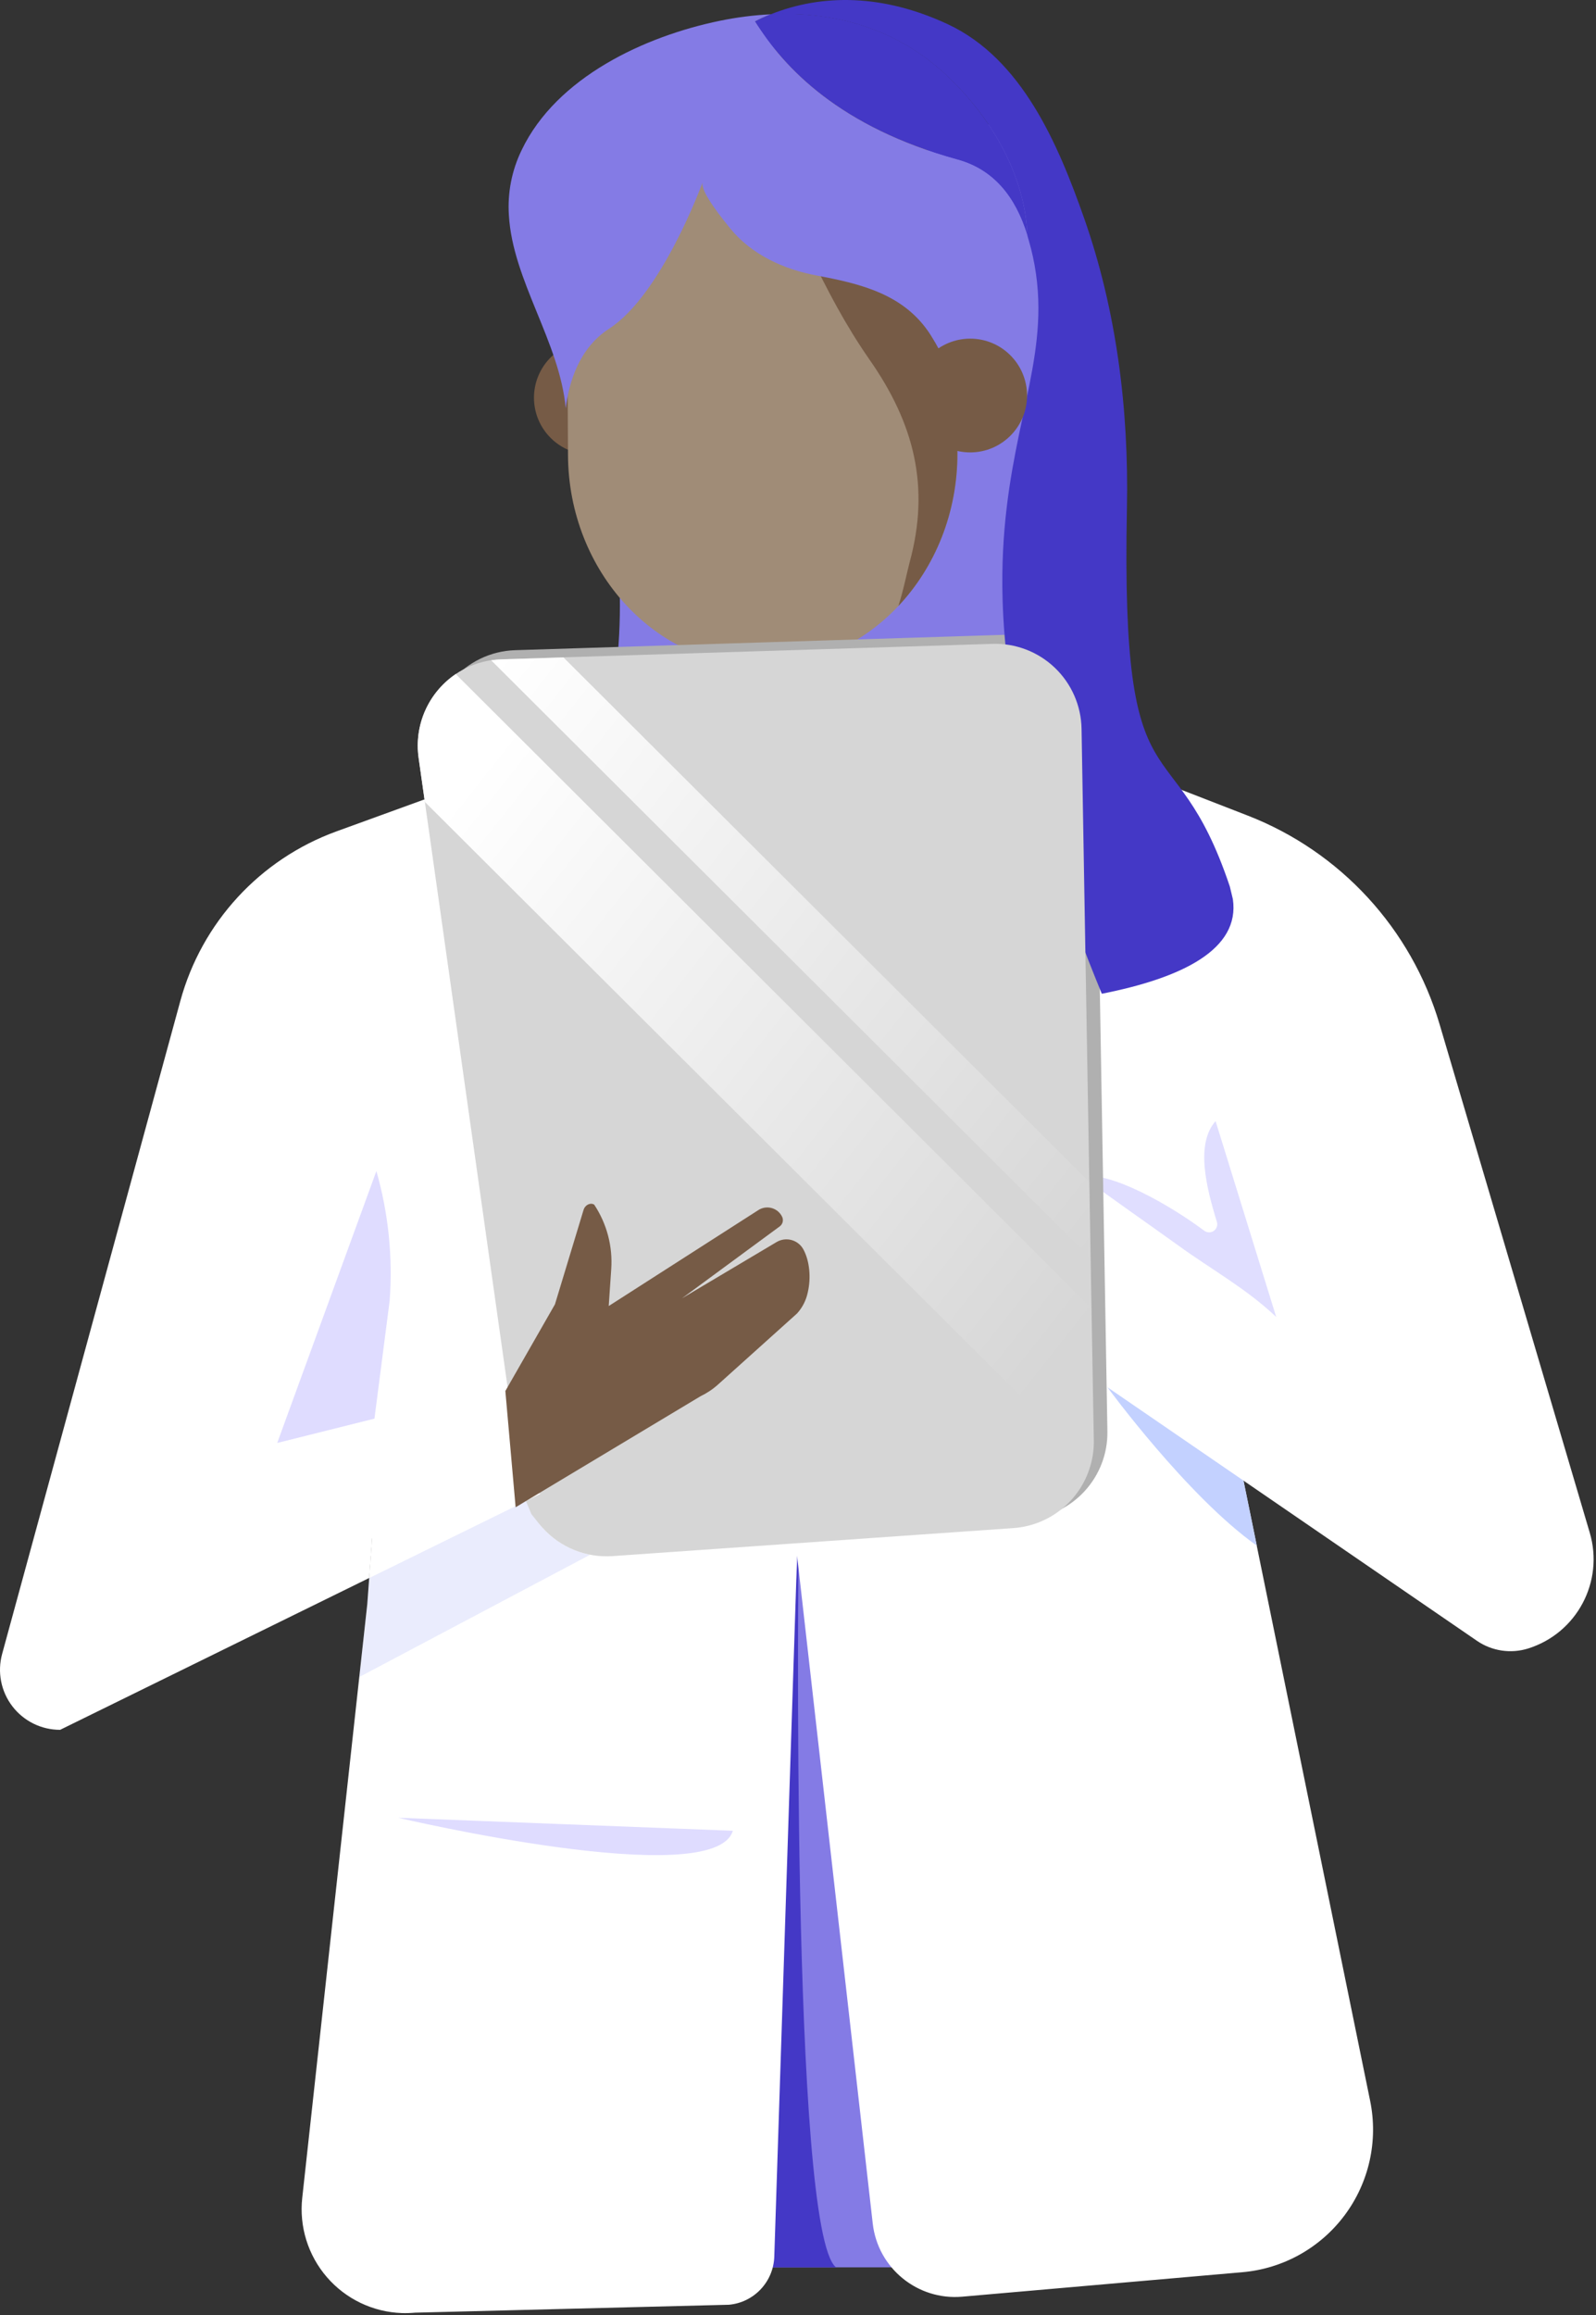 <?xml version="1.0" encoding="UTF-8"?>
<svg width="149px" height="216px" viewBox="0 0 149 216" version="1.1" xmlns="http://www.w3.org/2000/svg" xmlns:xlink="http://www.w3.org/1999/xlink">
    <rect x="0" y="0" width="149" height="216" fill="#333333" stroke="none"/>
    <title>certificateur-examination</title>
    <defs>
        <linearGradient x1="93.747%" y1="88.72%" x2="9.649%" y2="10.965%" id="linearGradient-1">
            <stop stop-color="#FFFFFF" stop-opacity="0" offset="0%"></stop>
            <stop stop-color="#FFFFFF" offset="100%"></stop>
        </linearGradient>
        <linearGradient x1="107.278%" y1="90.563%" x2="-2.425%" y2="3.754%" id="linearGradient-2">
            <stop stop-color="#FFFFFF" stop-opacity="0" offset="0%"></stop>
            <stop stop-color="#FFFFFF" offset="100%"></stop>
        </linearGradient>
    </defs>
    <g id="WebDesign-1.2" stroke="none" stroke-width="1" fill="none" fill-rule="evenodd">
        <g id="1.2/Candidature/transmise" transform="translate(-1308, -281)" fill-rule="nonzero">
            <g id="Group-8" transform="translate(397, 281)">
                <g id="certificateur-examination" transform="translate(911, 0)">
                    <path d="M102.118,81.189 C102.178,81.444 87.632,96.719 87.696,97.037 C76.594,97.521 66.204,94.164 64.789,94.286 C61.531,94.568 52.941,79.596 52.941,79.596 C52.941,79.596 63.857,57.347 53.215,35.977 C52.604,34.751 54.196,30.482 54.473,29.247 C55.561,24.373 56.959,19.522 58.959,14.938 C61.499,9.112 65.509,4.475 70.485,1.989 C73.177,6.345 78.412,7.341 89.382,10.361 C108.875,15.727 98.724,67.344 102.118,81.189 Z" id="Path" fill="#847BE5"></path>
                    <path d="M142.681,153.8 C141.057,154.313 139.287,154.05 137.883,153.087 L100.549,127.486 L101.21,120.854 L47.481,127.511 L52.794,138.223 L50.437,139.379 L46.299,136.903 L34.745,143.505 L34.471,147.224 L5.615,161.393 C3.865,161.398 2.213,160.584 1.15,159.193 C0.087,157.802 -0.264,155.994 0.201,154.307 L16.833,93.4 C18.833,86.068 24.269,80.165 31.411,77.569 L64.406,65.584 L82.987,63.085 L116.474,76.09 C125.143,79.456 131.762,86.649 134.398,95.567 L148.418,143.007 C149.766,147.567 147.214,152.366 142.681,153.8 Z" id="Path" fill="#FFFFFF"></path>
                    <path d="M55.133,31.798 C58.063,31.784 60.45,34.148 60.464,37.078 C60.479,40.008 58.116,42.395 55.186,42.411 C52.256,42.426 49.868,40.064 49.851,37.134 C49.844,35.726 50.396,34.372 51.387,33.372 C52.377,32.371 53.725,31.805 55.133,31.798 Z" id="Path" fill="#765B46"></path>
                    <path d="M89.382,42.246 C89.409,47.83 87.29,52.907 83.87,56.542 C83.374,57.069 82.847,57.568 82.294,58.036 C79.245,60.61 75.434,62.162 71.306,62.18 L71.207,62.18 C61.255,62.18 53.081,53.335 53.027,42.467 L52.934,24.451 C52.88,13.549 61.013,4.579 71.009,4.518 L71.009,4.518 C80.788,4.459 88.871,12.946 89.269,23.525 C89.281,23.759 89.287,23.994 89.287,24.231 L89.338,34.361 L89.382,42.246 Z" id="Path" fill="#A08C77"></path>
                    <rect id="Rectangle" fill="#847BE5" x="52.939" y="142.602" width="43.231" height="68.942"></rect>
                    <path d="M52.819,38.086 C52.925,39.167 52.9,40.256 52.745,41.33 C52.657,40.249 52.682,39.162 52.819,38.086 Z" id="Path" fill="#765B46"></path>
                    <path d="M78.05,211.546 C73.778,208.154 74.556,144.357 74.556,144.357 L69.393,211.546 L78.05,211.546 Z" id="Path" fill="#4438C6"></path>
                    <path d="M89.272,23.526 C89.284,23.761 89.291,23.995 89.291,24.233 L89.342,34.363 L89.381,42.248 C89.409,47.832 87.29,52.909 83.87,56.543 C84.342,55.092 84.71,53.242 84.91,52.508 C86.858,45.41 85.341,39.508 81.175,33.551 C78.988,30.414 77.185,27.021 75.563,23.566 C73.57,19.303 71.766,14.874 70.401,10.361" id="Path" fill="#765B46"></path>
                    <path d="M115.994,211.998 L89.829,214.281 C85.654,214.646 81.949,211.617 81.477,207.453 L74.414,145.144 L72.286,210.541 C72.211,212.891 70.398,214.817 68.057,215.034 L38.751,215.773 C38.339,215.81 37.926,215.823 37.513,215.811 C34.818,215.716 32.285,214.503 30.521,212.463 C28.757,210.423 27.922,207.741 28.217,205.061 L30.666,182.702 L33.542,156.467 L34.289,149.665 L34.743,143.503 L36.358,121.655 L36.835,115.194 L40.535,114.854 L110.014,108.417 L110.194,109.282 L111.844,117.355 L116.086,138.146 L117.328,144.212 L127.916,196.019 C128.678,199.749 127.812,203.628 125.535,206.68 C123.258,209.732 119.787,211.667 115.994,211.998 L115.994,211.998 Z" id="Path" fill="#FFFFFF"></path>
                    <path d="M119.145,122.874 L113.485,104.599 C111.61,106.727 112.597,110.721 113.609,114.007 C113.701,114.319 113.584,114.655 113.318,114.842 C113.052,115.029 112.696,115.025 112.434,114.833 C109.193,112.41 103.737,109.305 100.978,109.742 C103.95,111.932 106.978,114.034 109.968,116.179 C113.062,118.428 116.359,120.222 119.145,122.874 Z" id="Path" fill="#DFDCFF" opacity="0.96"></path>
                    <path d="M48.095,60.662 L93.921,59.224 C96.079,59.156 98.175,59.956 99.739,61.445 C101.303,62.934 102.206,64.988 102.244,67.147 L103.385,133.526 C103.459,137.818 100.159,141.418 95.876,141.718 L58.464,144.332 C54.237,144.628 50.502,141.605 49.909,137.409 L40.355,69.855 C40.036,67.585 40.697,65.286 42.174,63.531 C43.65,61.777 45.803,60.734 48.095,60.662 Z" id="Path" fill="#B0B0B0"></path>
                    <path d="M102.863,92.718 C96.063,76.192 93.848,64.658 93.599,55.91 C93.244,43.306 96.961,36.447 96.944,28.716 C96.942,26.587 96.639,24.468 96.043,22.424 C96,22.269 95.952,22.114 95.905,21.955 C95.71,16.262 92.415,10.797 88.312,6.978 C83.69,2.674 77.943,1.047 71.938,1.342 C76.781,-0.595 82.432,-0.556 88.474,2.255 C95.424,5.494 98.79,13.479 101.203,20.331 C104.248,28.985 105.392,38.242 105.209,47.391 C104.615,76.771 109.52,66.916 114.815,82.714 L115.098,83.89 C115.783,88.575 110.372,91.237 102.863,92.718 Z" id="Path" fill="#4438C6"></path>
                    <path d="M37.176,169.598 C37.176,169.598 66.707,176.557 68.417,170.811" id="Path" fill="#DFDCFF"></path>
                    <path d="M117.334,144.21 C110.837,139.61 103.387,129.43 103.387,129.43 L116.096,138.144 L117.334,144.21 Z" id="Path" fill="#C3D1FF"></path>
                    <path d="M36.379,121.349 L34.958,132.359 L25.88,134.628 L35.139,109.26 L35.139,109.26 C36.261,113.185 36.681,117.278 36.379,121.349 L36.379,121.349 Z" id="Path" fill="#DFDCFF"></path>
                    <path d="M55.093,145.058 L33.542,156.467 L34.289,149.665 L34.469,147.222 L49.1,140.039 L49.607,139.791 L50.442,139.38 L51.579,140.062 C51.194,140.778 50.766,141.47 50.295,142.133 C51.494,143.651 53.196,144.688 55.093,145.058 L55.093,145.058 Z" id="Path" fill="#4052F2" opacity="0.11"></path>
                    <path d="M102.116,134.381 C102.132,135.185 102.024,135.987 101.797,136.759 C100.857,140.014 97.984,142.335 94.604,142.571 L57.196,145.185 C54.724,145.36 52.309,144.385 50.65,142.544 C50.525,142.411 50.409,142.272 50.295,142.129 L49.607,141.259 L49.343,140.626 C49.221,140.336 49.135,140.131 49.135,140.131 C49.123,140.1 49.11,140.067 49.1,140.037 C48.879,139.464 48.723,138.868 48.638,138.26 L39.664,74.82 L39.081,70.709 C38.457,66.33 41.476,62.266 45.848,61.599 C46.17,61.551 46.494,61.521 46.819,61.512 L52.596,61.33 L92.648,60.072 C94.807,60.004 96.903,60.803 98.467,62.292 C100.032,63.781 100.934,65.836 100.972,67.995 L101.698,110.27 L101.82,117.391 L101.901,122.054 L102.116,134.381 Z" id="Path" fill="#D6D6D6"></path>
                    <path d="M95.905,21.944 C94.794,18.33 92.745,15.81 89.39,14.886 C78.42,11.875 73.171,6.344 70.484,1.988 C70.961,1.75 71.448,1.529 71.941,1.328 C77.946,1.032 83.695,2.66 88.315,6.963 C92.415,10.789 95.71,16.254 95.905,21.944 Z" id="Path" fill="#4438C6"></path>
                    <path d="M95.531,25.841 C95.302,26.821 94.32,32.54 92.915,32.56 C90.883,32.57 89.997,34.845 89.614,37.462 C89.015,35.27 88.095,33.178 86.882,31.255 C84.436,27.432 80.361,26.483 76.248,25.707 C73.161,25.129 70.14,23.753 68.135,21.268 C67.64,20.649 65.312,17.843 65.598,17.002 C65.476,17.332 61.727,27.521 56.866,30.667 C54.06,32.483 53.114,35.668 52.816,38.095 C52.238,31.874 47.864,26.171 47.509,20.088 C47.369,17.997 47.777,15.906 48.692,14.021 C51.956,7.179 60.247,3.371 67.189,1.943 C68.755,1.618 70.344,1.415 71.941,1.336 C71.446,1.531 70.961,1.752 70.484,1.996 C73.176,6.352 78.42,11.877 89.39,14.897 C92.745,15.821 94.794,18.342 95.905,21.955 C95.952,23.261 95.827,24.568 95.531,25.841 Z" id="Path" fill="#847BE5"></path>
                    <path d="M90.552,31.596 C93.482,31.583 95.868,33.946 95.883,36.876 C95.897,39.807 93.534,42.194 90.604,42.21 C87.674,42.225 85.286,39.863 85.27,36.933 C85.262,35.524 85.814,34.171 86.805,33.17 C87.795,32.169 89.143,31.603 90.552,31.596 Z" id="Path" fill="#765B46"></path>
                    <polygon id="Path" fill="#FFFFFF" points="50.442 139.38 34.469 147.222 34.745 143.503 46.304 136.898"></polygon>
                    <path d="M75.016,116.595 C74.786,116.157 74.386,115.833 73.909,115.699 C73.433,115.565 72.922,115.632 72.497,115.886 L63.675,121.13 L72.793,114.425 C73.078,114.217 73.171,113.833 73.014,113.517 C72.817,113.115 72.454,112.819 72.021,112.706 C71.587,112.593 71.126,112.674 70.758,112.928 L56.83,121.853 L57.064,118.396 C57.208,116.288 56.656,114.191 55.495,112.426 C55.474,112.398 55.447,112.375 55.415,112.36 C55.036,112.195 54.602,112.476 54.483,112.875 L51.81,121.694 L47.179,129.782 L48.138,140.628 L49.556,139.776 L65.401,130.269 C65.998,129.983 66.551,129.613 67.042,129.17 L74.412,122.546 C74.919,121.988 75.266,121.304 75.416,120.565 C75.729,119.22 75.586,117.662 75.016,116.595 Z" id="Path" fill="#765B46"></path>
                    <path d="M102.116,134.381 C102.132,135.185 102.024,135.987 101.797,136.759 L39.664,74.82 L39.081,70.709 C38.647,67.654 39.992,64.619 42.547,62.89 L101.898,122.059 L102.116,134.381 Z" id="Path" fill="url(#linearGradient-1)"></path>
                    <path d="M101.822,117.396 L45.855,61.606 C46.177,61.557 46.501,61.528 46.826,61.518 L52.603,61.337 L101.7,110.282 L101.822,117.396 Z" id="Path" fill="url(#linearGradient-2)"></path>
                </g>
            </g>
        </g>
    </g>
</svg>